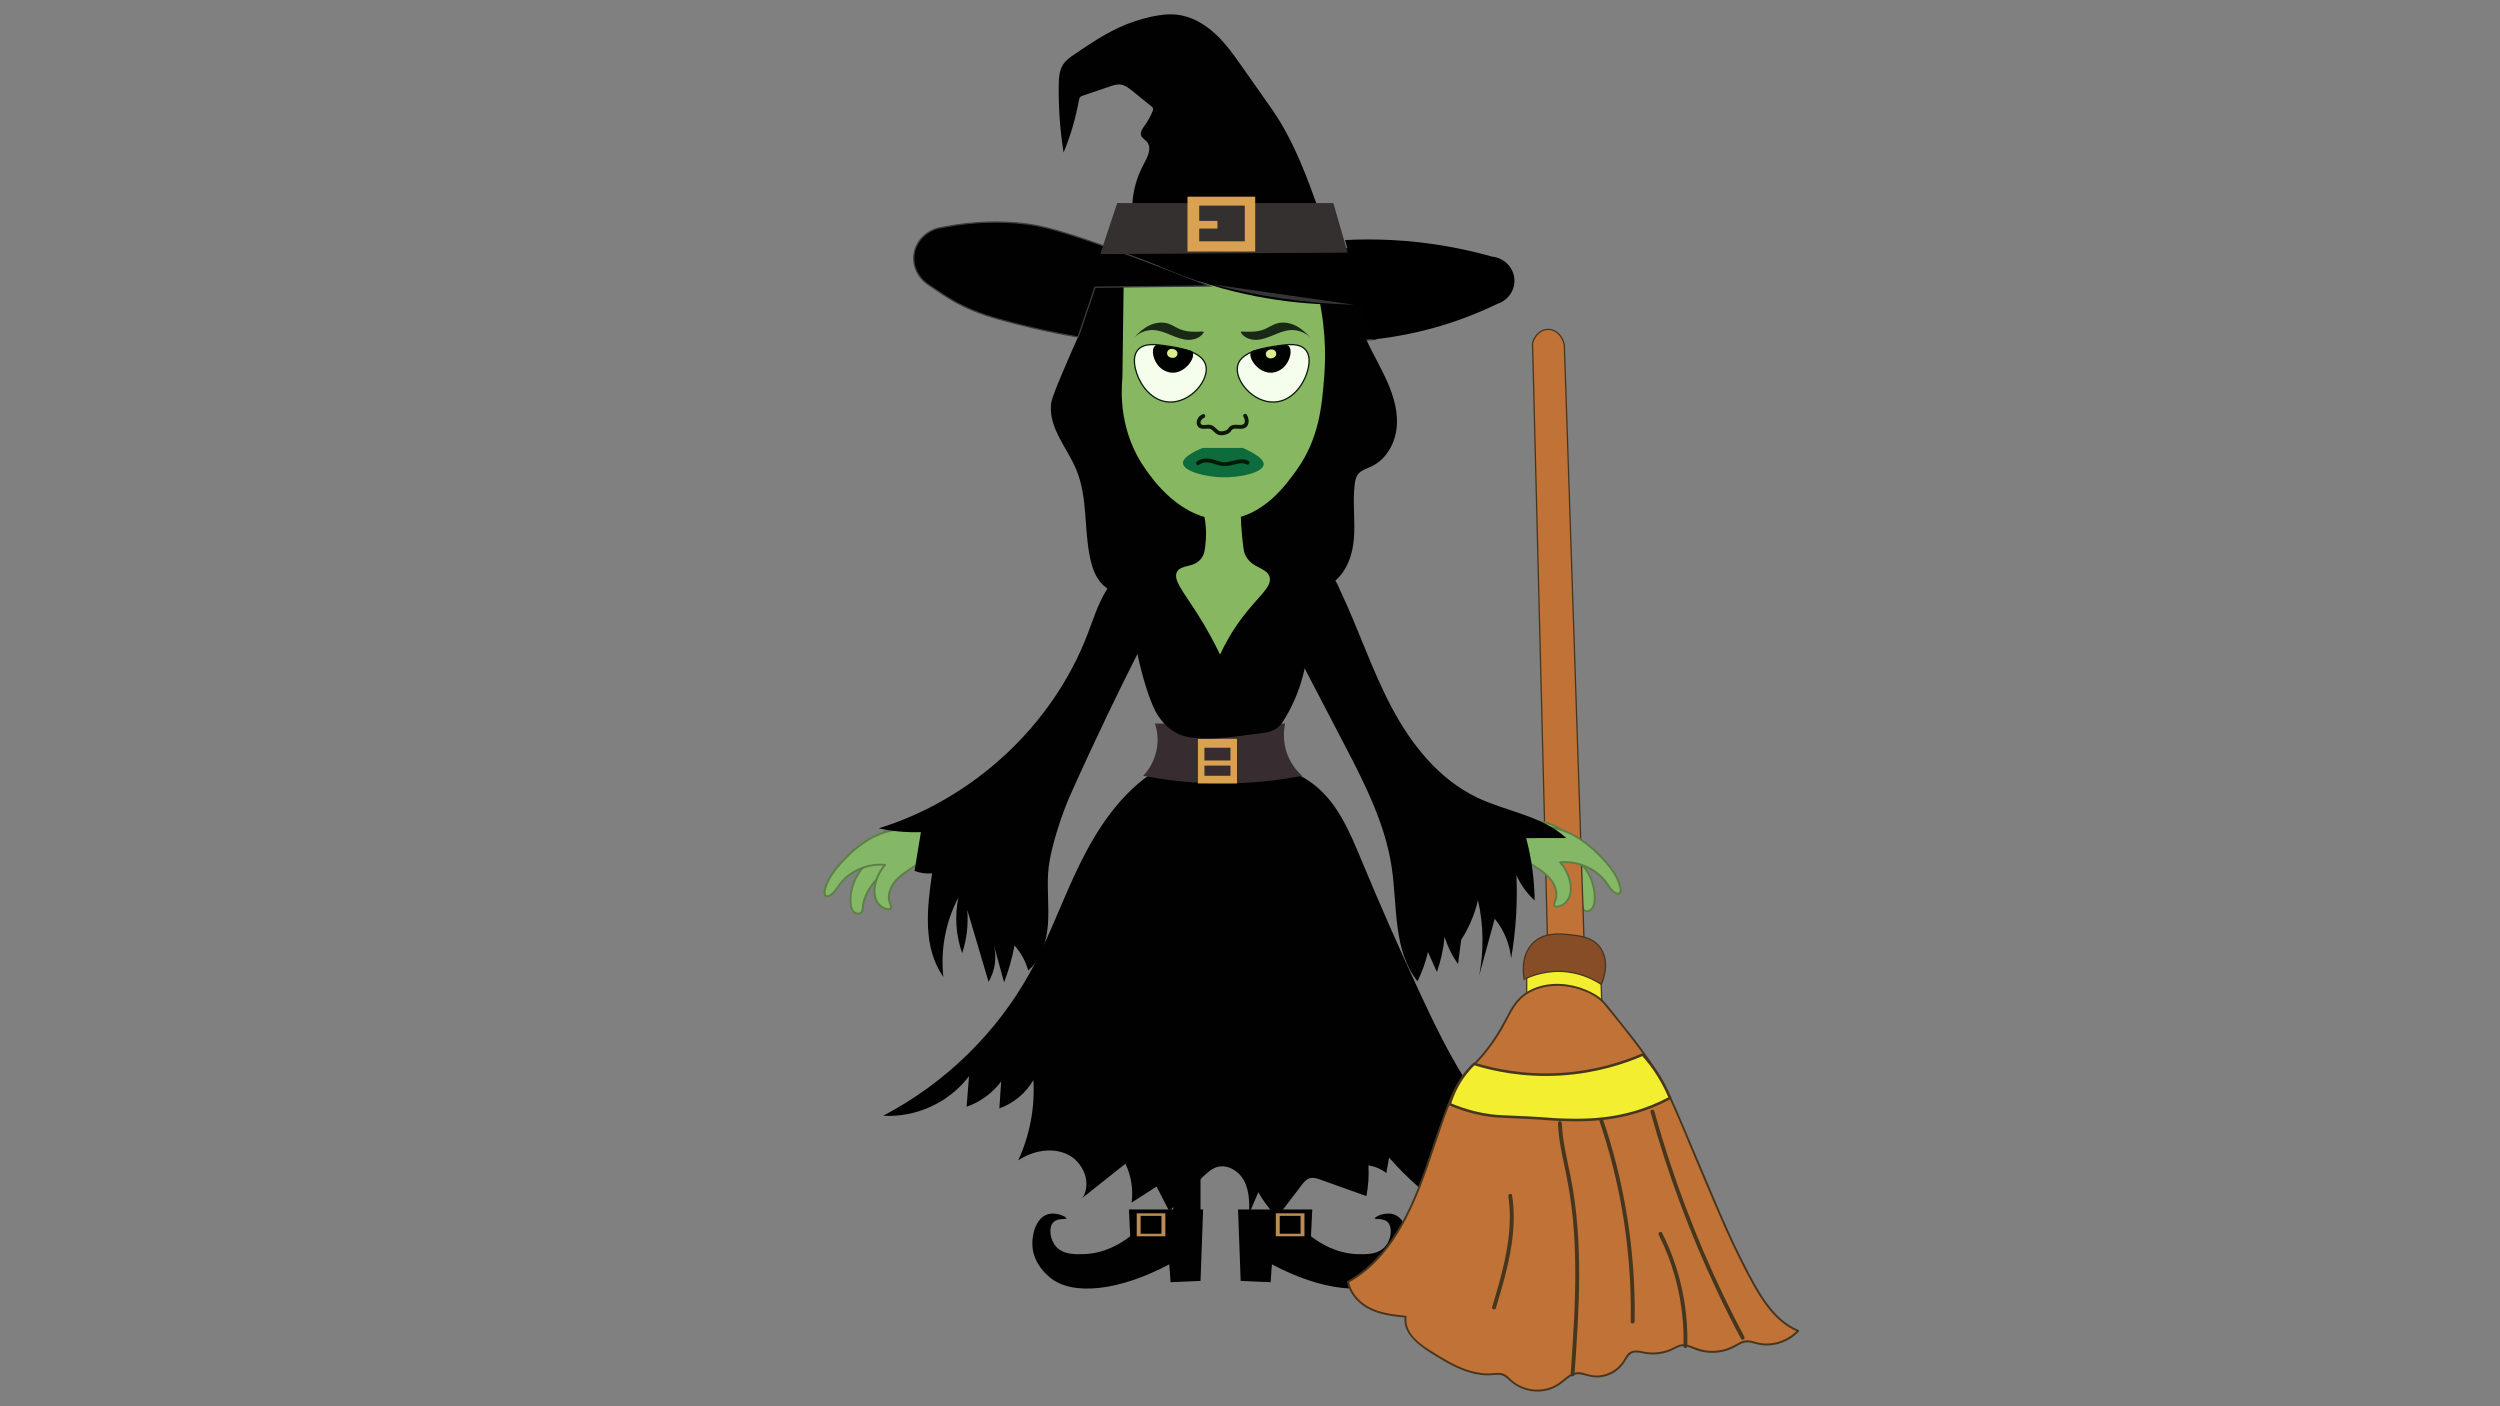 <?xml version="1.0" encoding="utf-8"?>
<!-- Generator: Adobe Illustrator 23.0.5, SVG Export Plug-In . SVG Version: 6.00 Build 0)  -->
<svg version="1.1" id="圖層_1" xmlns="http://www.w3.org/2000/svg" xmlns:xlink="http://www.w3.org/1999/xlink" x="0px" y="0px"
	 viewBox="0 0 1920 1080" style="enable-background:new 0 0 1920 1080;" xml:space="preserve">
<rect x="0" y="0" width="1920" height="1080" fill="#808080" stroke="none"/>
<style type="text/css">
	.st0{fill:#010101;stroke:#3D3D3B;stroke-miterlimit:10;}
	.st1{fill:#84B866;}
	.st2{fill:#5D7F46;}
	.st3{fill:#010101;}
	.st4{fill:#372D31;}
	.st5{fill:#87B761;}
	.st6{fill:#1A2915;}
	.st7{fill:#F5FEED;stroke:#0D180B;stroke-miterlimit:10;}
	.st8{fill:#000200;}
	.st9{fill:#DBEF91;}
	.st10{fill:#0E6B3B;}
	.st11{fill:#001A09;}
	.st12{fill:#0D180B;}
	.st13{fill:#343635;}
	.st14{fill:#34302F;}
	.st15{fill:#D9A251;}
	.st16{fill:#BB8A55;}
	.st17{fill:#F4EE31;stroke:#47361E;stroke-miterlimit:10;}
	.st18{fill:#C17237;stroke:#47361E;stroke-miterlimit:10;}
	.st19{fill:#874D26;stroke:#47361E;stroke-miterlimit:10;}
	.st20{fill:#C17237;}
	.st21{fill:#47361E;}
	.st22{fill:#F4EE31;stroke:#47361E;stroke-width:2;stroke-miterlimit:10;}
</style>
<g>
	<polygon class="st0" points="1056.62,260.63 1038.66,261.81 1036.38,228.58 1054.34,227.4 	"/>
	<polygon class="st0" points="839.02,261.2 826.55,257.6 838.98,216.25 851.45,219.85 	"/>
	<g>
		<path class="st1" d="M1209.65,659.09c10.05,7.54,15.88,20.17,15.01,32.54c-0.13,1.91-0.44,3.88-1.47,5.51
			c-1.03,1.63-2.94,2.85-4.88,2.59c-0.68-0.09-1.34-0.37-1.82-0.85c-0.94-0.94-1-2.38-1.1-3.69c-0.89-11.68-9.36-21.37-18.14-29.31
			c-1.86-1.68-3.83-3.44-4.65-5.79c-0.82-2.35,0.02-5.46,2.41-6.28c0.9-0.3,1.87-0.25,2.81-0.15c5.89,0.67,11.5,3.51,15.46,7.84"/>
		<g>
			<path class="st2" d="M1209.27,659.74c6.16,4.67,10.74,11.3,13.05,18.67c1.14,3.66,1.73,7.48,1.67,11.31
				c-0.03,2.02-0.12,4.16-0.93,6.04c-0.8,1.86-2.76,3.72-4.96,3.17c-2.28-0.57-1.9-3.61-2.14-5.42c-0.25-1.85-0.68-3.67-1.28-5.44
				c-1.23-3.63-3.11-7.02-5.33-10.14c-2.29-3.21-4.92-6.17-7.72-8.95c-1.39-1.38-2.84-2.72-4.29-4.04c-1.45-1.32-2.97-2.71-3.8-4.51
				c-0.79-1.72-0.72-4.17,0.87-5.44c1.74-1.39,4.85-0.45,6.79,0.07c4.43,1.19,8.44,3.61,11.56,6.97c0.66,0.71,1.72-0.35,1.06-1.06
				c-3.02-3.24-6.84-5.66-11.06-7.01c-3.38-1.08-8.72-2.46-10.63,1.6c-1.79,3.83,0.85,7.38,3.56,9.9c3.39,3.16,6.77,6.28,9.75,9.84
				c3.03,3.62,5.71,7.63,7.4,12.06c0.81,2.13,1.41,4.37,1.69,6.64c0.22,1.81,0.03,4.01,1.43,5.41c1.36,1.36,3.55,1.34,5.19,0.55
				c1.83-0.88,3.01-2.59,3.62-4.48c1.29-3.97,0.86-8.78,0.14-12.82c-1.71-9.6-7.12-18.33-14.88-24.22
				C1209.25,657.86,1208.51,659.17,1209.27,659.74L1209.27,659.74z"/>
		</g>
	</g>
	<g>
		<path class="st1" d="M668.31,661.05c-10.05,7.54-15.88,20.17-15.01,32.54c0.13,1.91,0.44,3.88,1.47,5.51
			c1.03,1.63,2.94,2.85,4.88,2.59c0.68-0.09,1.34-0.37,1.82-0.85c0.94-0.94,1-2.38,1.1-3.69c0.89-11.68,9.36-21.37,18.14-29.31
			c1.86-1.68,3.83-3.44,4.65-5.79s-0.02-5.46-2.41-6.28c-0.9-0.3-1.87-0.25-2.82-0.15c-5.89,0.67-11.5,3.51-15.46,7.84"/>
		<g>
			<path class="st2" d="M667.94,660.41c-6.89,5.23-11.92,12.68-14.17,21.04c-1.11,4.13-1.57,8.5-1.17,12.77
				c0.35,3.72,2.31,8.6,6.87,8.25c2.11-0.16,3.37-1.65,3.68-3.65c0.35-2.19,0.43-4.34,1-6.5c1.18-4.42,3.42-8.47,6.1-12.15
				c2.77-3.8,6.06-7.21,9.49-10.42c2.8-2.62,6.9-5.55,6.66-9.87c-0.1-1.77-0.91-3.61-2.52-4.5c-1.98-1.1-4.67-0.48-6.74,0.01
				c-4.97,1.16-9.53,3.82-13.01,7.55c-0.66,0.71,0.4,1.77,1.06,1.06c2.8-3,6.3-5.28,10.21-6.56c1.86-0.61,3.97-1.17,5.94-1.14
				c2.03,0.03,3.33,1.38,3.53,3.37c0.42,4.02-3.94,6.89-6.5,9.3c-2.88,2.71-5.63,5.57-8.08,8.67c-2.35,2.98-4.43,6.18-5.96,9.67
				c-1.53,3.5-2.2,6.99-2.6,10.76c-0.12,1.16-0.41,2.25-1.6,2.72c-1.07,0.43-2.28,0.1-3.21-0.51c-1.95-1.27-2.59-3.67-2.82-5.86
				c-0.39-3.75-0.08-7.6,0.77-11.27c1.96-8.47,6.87-16.19,13.8-21.45C669.45,661.13,668.71,659.82,667.94,660.41L667.94,660.41z"/>
		</g>
	</g>
	<g>
		<path class="st1" d="M690.53,637.1c-17.68,0.99-32.9,12.61-44.63,25.61c-5.64,6.24-10.92,13.24-12.54,21.42
			c-0.31,1.58-0.17,3.7,1.4,4.17c0.71,0.22,1.49-0.02,2.16-0.34c3.25-1.56,5.1-4.91,7.18-7.82c7.87-10.99,22.04-17.31,35.67-15.93
			c-3.71,4.2-6.33,9.31-7.55,14.73c-0.91,4.04-1.03,8.4,0.62,12.21s5.34,6.95,9.57,7.15c0.39,0.02,0.8,0.01,1.16-0.16
			c1.37-0.66,0.71-2.65,0.11-4.01c-2.74-6.22,0.25-13.62,4.98-18.56c4.73-4.94,10.97-8.18,16.51-12.24s10.67-9.51,11.49-16.24
			c0.25-2.07,0.06-4.22-0.8-6.12c-1.97-4.38-7.02-6.63-11.84-7.45c-8.89-1.51-18.36,0.69-25.62,5.93"/>
		<g>
			<path class="st2" d="M690.53,636.35c-19.1,1.16-35.13,14.06-47.12,28.04c-3.14,3.66-6.07,7.57-8.17,11.93
				c-1.05,2.17-1.9,4.44-2.44,6.79c-0.37,1.6-0.68,3.62,0.43,5.01c2.75,3.46,7.6-2.13,9.14-4.22c1.33-1.81,2.51-3.72,3.97-5.44
				c1.41-1.68,2.98-3.22,4.67-4.62c7.94-6.6,18.48-9.86,28.75-8.87c-0.18-0.43-0.35-0.85-0.53-1.28c-3.67,4.21-6.35,9.22-7.65,14.66
				c-1.28,5.34-1.23,11.44,2.26,15.97c1.36,1.76,3.16,3.2,5.23,4.03c1.6,0.64,4.77,1.54,5.78-0.46c0.97-1.91-0.76-4.26-1.18-6.09
				c-0.6-2.58-0.27-5.27,0.58-7.76c3.86-11.34,16.51-15.49,24.79-22.87c3.74-3.33,7.06-7.55,8.1-12.55
				c1.07-5.13-0.59-9.98-5.02-12.88c-4.81-3.16-11.22-3.79-16.82-3.28c-6.21,0.57-12.21,2.73-17.3,6.35
				c-0.78,0.56-0.03,1.86,0.76,1.3c8.08-5.75,19.37-8.19,28.91-4.87c4.76,1.66,8.45,5.19,8.32,10.53
				c-0.12,4.93-2.93,9.31-6.29,12.71c-7.07,7.17-17.31,10.65-23.47,18.81c-2.67,3.54-4.57,7.99-4.33,12.5
				c0.06,1.06,0.23,2.12,0.53,3.14c0.3,1,0.82,1.92,1.07,2.93c0.16,0.64,0.28,1.2-0.34,1.56c-0.56,0.33-1.37,0.13-1.98,0.01
				c-1.1-0.22-2.15-0.66-3.11-1.25c-5.34-3.28-6.41-9.96-5.39-15.7c1.03-5.82,3.75-11.27,7.63-15.71c0.45-0.51,0.12-1.22-0.53-1.28
				c-8.21-0.79-16.58,1.09-23.76,5.13c-3.55,2-6.83,4.54-9.6,7.53c-2.78,3-4.6,6.89-7.62,9.65c-0.78,0.71-1.74,1.43-2.77,1.74
				c-1.54,0.46-2.05-0.86-2.04-2.14c0.03-2.14,0.93-4.44,1.72-6.4c1.79-4.42,4.55-8.4,7.56-12.07c5.69-6.93,12.26-13.36,19.6-18.53
				c8.19-5.77,17.59-9.92,27.68-10.53C691.49,637.79,691.5,636.29,690.53,636.35L690.53,636.35z"/>
		</g>
	</g>
	<g>
		<path class="st3" d="M887.08,592.16c-26.19,16.8-44.06,43.55-57.65,71.18c-13.59,27.63-23.67,56.88-38.56,83.86
			c-25.54,46.28-65.24,84.94-112.63,109.69c25.3,1.53,51.03-10.34,65.95-30.41c-0.61,7.84-1.23,15.69-1.84,23.53
			c10.55-3.72,19.92-10.57,26.54-19.43c-0.46,6.9-0.92,13.8-1.39,20.7c10.98-3.95,20.43-11.84,26.15-21.83
			c1.26,21.1-2.79,42.49-11.69,61.75c11.07-7.45,26.12-10.4,38.12-4.49c12,5.91,18.52,22.13,11.28,33.22
			c10.99-8.73,21.98-17.46,32.97-26.2c4.44,9.24,6.11,19.74,4.73,29.87c6.39-4.1,12.78-8.2,19.18-12.3
			c3.27,6.34,6.55,12.68,9.82,19.02c8.37-9.35,17.14-18.36,26.29-26.99c3.08-2.91,6.37-5.87,10.48-7.06
			c8.22-2.37,17.03,3.43,20.84,10.94c3.8,7.52,3.83,16.26,3.79,24.65c2.3-5.4,4.61-10.81,6.91-16.21
			c3.95,6.97,8.81,13.44,14.43,19.21c6.24-8.18,12.49-16.36,18.73-24.54c1.72-2.25,3.63-4.64,6.39-5.44
			c2.74-0.79,5.64,0.18,8.32,1.14c11.73,4.2,23.46,8.39,35.19,12.59c1.45-7.75,1.97-15.66,1.54-23.53c5,0.69,9.8,2.73,13.74,5.82
			c0.7-3.95,1.41-7.9,2.11-11.85c14.14,16.11,30.45,30.39,48.37,42.35c-2.88-17.14-7.78-33.94-14.57-49.99
			c7.05,4.64,14.1,9.28,21.15,13.92c0.95-6.29,1.9-12.57,2.86-18.86c23.6,19.4,52.14,32.98,82.29,39.15
			c-9.26-13.45-23.64-22.48-36.25-33c-36.79-30.68-59.01-74.54-79.07-117.6c-16.12-34.6-31.51-69.52-46.14-104.75
			c-8.43-20.29-17.19-41.5-34.09-55.86c-16.28-13.83-38.44-19.56-60-19.94c-21.55-0.38-42.84,4.14-63.9,8.63"/>
	</g>
	<path class="st4" d="M1000,595.81c-17.03,3.32-38.38,6.03-63,5.88c-22.87-0.14-42.82-2.73-59-5.88c2.53-2.69,7.77-8.97,10-18.61
		c2.31-9.96,0.15-18.07-1-21.55c33.33,0,66.67,0,100,0c-0.85,3.94-2.37,13.6,2,24.49C992.17,588.03,997.05,593.15,1000,595.81z"/>
	<g>
		<path class="st3" d="M869.53,160.56c0.01-11.91,3.05-23.82,8.77-34.33c2.99-5.49,6.62-12.54,2.55-17.32
			c-1.43-1.69-3.69-2.78-4.44-4.85c-0.94-2.61,0.97-5.28,2.6-7.53c2.46-3.41,4.52-7.09,6.12-10.95c0.31-0.75,0.61-1.57,0.38-2.35
			c-0.21-0.73-0.84-1.26-1.44-1.75c-4.84-3.91-9.68-7.81-14.52-11.72c-2.73-2.21-5.69-4.51-9.21-4.87c-2.62-0.26-5.2,0.59-7.69,1.43
			c-6.98,2.36-13.96,4.72-20.94,7.08c-0.68,0.23-1.39,0.47-1.92,0.96c-0.82,0.75-1.05,1.91-1.24,2.99
			c-2.47,13.62-6.4,26.99-11.72,39.8c-2.75-17.2-3.99-34.62-3.71-52.03c0.09-5.41,0.41-11.12,3.41-15.67
			c2.21-3.35,5.64-5.71,8.99-7.98c10.85-7.36,21.77-14.76,33.71-20.27c8.03-3.71,16.49-6.53,25.16-8.41
			c6.39-1.38,12.99-2.25,19.49-1.52c11.08,1.25,21.19,7.12,29.31,14.6c8.13,7.48,14.52,16.55,20.85,25.55
			c6.18,8.78,12.36,17.57,18.53,26.35c2.75,3.91,5.5,7.83,8.09,11.85c14.15,21.98,23.14,46.71,32,71.2
			c-7.77,1.93-15.86,2.09-23.87,2.24c-36.51,0.7-73.01,1.39-109.52,2.09c-2.64,0.05-5.44,0.06-7.72-1.25
			c-2.28-1.31-3.68-4.46-2.16-6.58"/>
	</g>
	<g>
		<path class="st3" d="M842.58,205.34c4.66,17.43-6.13,32.1-27.06,81.94c-7.64,18.2-8.2,20.97-8.42,24.22
			c-1.22,17.9,12.78,32.88,19.63,49.52c8.8,21.37,5.63,45.59,10.59,68.12c1.53,6.94,3.97,13.95,8.88,19.18
			c4.03,4.29,9.46,7.1,15.02,9.17c11.09,4.13,22.98,5.64,34.75,7.13c13.94,1.76,27.94,3.52,41.98,3.16
			c24.19-0.61,47.71-7.45,70.9-14.23c4.18-1.22,8.4-2.46,12.19-4.58c12.32-6.89,17.7-21.69,18.78-35.54
			c1.08-13.85-1.12-27.85,0.61-41.64c0.32-2.58,0.83-5.25,2.38-7.36c2.45-3.34,6.86-4.52,10.64-6.31
			c12.05-5.72,18.8-19.19,19.4-32.29c0.59-13.1-4.03-25.9-9.76-37.75c-5.73-11.85-12.64-23.2-17.11-35.56
			c-7.28-20.13-9.24-44.51-26.87-57.07c-11.59-8.26-26.92-8.87-41.24-9.16c-19.03-0.39-48.43-4.63-89.58-1.85
			c-29.63,2-43.56,5.27-46.21,13.33C841.11,200.69,842.01,203.2,842.58,205.34z"/>
	</g>
	<path class="st5" d="M941,398.9c-33.83,1.48-56.54-31.97-61-38.21c-20.48-28.63-19.05-59.65-18-70.53
		c0.33-25.14,0.67-50.29,1-75.43c49,0.65,98,1.31,147,1.96c8.29,30.31,8.33,55.76,7,72.49c-1.77,22.33-3.75,47.21-21,71.51
		C987.98,371.98,969.77,397.64,941,398.9z"/>
	<g>
		<path class="st6" d="M923.93,254.61c-5.92,0.27-12.07,0.51-17.56-1.7c-3.17-1.28-5.98-3.33-9.24-4.38
			c-4.8-1.54-10.17-0.68-14.69,1.53c-4.52,2.21-8.29,5.67-11.59,9.41c3.85-4,9.52-6.24,15.12-5.97c4.66,0.22,9.06,2.06,13.36,3.85
			c4.3,1.78,8.73,3.57,13.4,3.66c4.67,0.09,9.67-1.87,11.82-5.93"/>
	</g>
	<g>
		<path class="st6" d="M953.47,254.61c5.92,0.27,12.07,0.51,17.56-1.7c3.17-1.28,5.98-3.33,9.24-4.38
			c4.8-1.54,10.17-0.68,14.69,1.53c4.52,2.21,8.29,5.67,11.59,9.41c-3.85-4-9.52-6.24-15.12-5.97c-4.66,0.22-9.06,2.06-13.36,3.85
			c-4.3,1.78-8.73,3.57-13.4,3.66c-4.67,0.09-9.67-1.87-11.82-5.93"/>
	</g>
	<g>
		<path class="st7" d="M926,280.36c3.08,11.22-11.39,29.07-28,28.41c-13.72-0.55-22.24-13.46-25-22.04c-0.96-3-4-12.45,1-18.12
			c4.84-5.49,14.27-4.09,22-2.94C904.84,266.98,923.08,269.7,926,280.36z"/>
		<path class="st8" d="M916,270.56c2.09,4.43-5.22,15.11-14.5,15.67c-5.59,0.34-9.63-3.13-10.5-3.92c-5.34-4.83-7.22-13.67-4-16.65
			c1.28-1.19,2.83-0.95,14,0.98C914.02,268.9,915.35,269.18,916,270.56z"/>
		
			<ellipse transform="matrix(0.167 -0.986 0.986 0.167 482.178 1113.947)" class="st9" cx="900.5" cy="271.54" rx="3.43" ry="4"/>
	</g>
	<g>
		<path class="st7" d="M950.62,280.36c-3.08,11.22,11.39,29.07,28,28.41c13.72-0.55,22.24-13.46,25-22.04c0.96-3,4-12.45-1-18.12
			c-4.84-5.49-14.27-4.09-22-2.94C971.78,266.98,953.54,269.7,950.62,280.36z"/>
		<path class="st8" d="M960.62,270.56c-2.09,4.43,5.22,15.11,14.5,15.67c5.59,0.34,9.63-3.13,10.5-3.92
			c5.34-4.83,7.22-13.67,4-16.65c-1.28-1.19-2.83-0.95-14,0.98C962.6,268.9,961.27,269.18,960.62,270.56z"/>
		
			<ellipse transform="matrix(0.986 -0.167 0.167 0.986 -31.666 167.074)" class="st9" cx="976.12" cy="271.54" rx="4" ry="3.43"/>
	</g>
	<path class="st10" d="M970.5,356.77c-0.66,6.35-18.45,10.17-32,9.8c-12.53-0.34-29.54-4.48-30-10.78c-0.12-1.66,0.73-5.83,15-11.76
		c10.33,0,20.67,0,31,0C969.74,350.68,970.69,354.97,970.5,356.77z"/>
	<g>
		<g>
			<path class="st11" d="M920.76,357c5.71-4.22,12.04,0.08,18.07,0.86c3.34,0.43,6.5-0.45,9.71-1.28c2.77-0.72,6.17-1.45,8.81,0.08
				c1.67,0.97,3.18-1.62,1.51-2.59c-6.45-3.75-13.36,1.83-20.04,0.78c-3.33-0.53-6.42-2.02-9.76-2.52c-3.39-0.51-7,0.01-9.81,2.08
				C917.71,355.54,919.2,358.14,920.76,357L920.76,357z"/>
		</g>
	</g>
	<g>
		<g>
			<path class="st12" d="M923.79,318.09c-2.07,0.77-3.71,2.31-4.42,4.43c-0.64,1.93-0.38,4.3,1.26,5.65
				c1.85,1.53,4.23,1.21,6.44,1.05c1.11-0.08,2.16-0.09,3.13,0.52c0.8,0.5,1.45,1.23,2.12,1.88c1.56,1.51,3.24,2.67,5.49,2.66
				c2.08,0,4.58-0.55,6.29-1.79c1-0.73,1.45-1.86,2.36-2.63c0.65-0.55,1.5-0.65,2.32-0.67c1.88-0.03,3.75,0.34,5.63,0.01
				c5.27-0.92,5.48-6.88,3.15-10.66c-1.01-1.64-3.61-0.14-2.59,1.51c1.45,2.35,1.85,6.05-1.74,6.28c-2.97,0.2-6.27-0.92-8.76,1.3
				c-0.66,0.58-1.04,1.38-1.63,2.01c-0.59,0.63-1.39,0.96-2.2,1.19c-1.69,0.47-3.53,0.8-5.03-0.3c-1.21-0.89-2.14-2.12-3.36-3.02
				c-1.46-1.08-3.14-1.43-4.94-1.31c-1.33,0.09-4.44,0.87-5.14-0.86c-0.7-1.73,0.87-3.79,2.42-4.36
				C926.38,320.31,925.6,317.41,923.79,318.09L923.79,318.09z"/>
		</g>
	</g>
	<path class="st0" d="M841,220.6c-4.33,12.74-8.67,25.47-13,38.21c-24.99-4.26-45.65-9.4-61-13.72c-29.26-8.23-40.37-17.39-54-26.45
		c-8.01-5.33-12.31-14.49-11-23.51c1.54-10.57,10.54-19.14,22-20.57c26.03-5.1,46.94-4.43,61-2.94c14.52,1.54,29.77,4.82,88,26.45
		c23.31,8.66,42.55,16.19,56,21.55C899.67,219.95,870.33,220.28,841,220.6z"/>
	<path d="M1150,233.34c-16.2,7.85-36.65,15.91-61,21.55c-12.53,2.9-24.29,4.75-35,5.88c-7-25.47-14-50.94-21-76.41
		c11.13-0.58,23.18-0.66,36,0c29.85,1.55,55.82,6.76,77,12.74c8.96,0.91,16.09,7.91,17,16.65
		C1163.9,222.4,1158.47,230.6,1150,233.34z"/>
	<path d="M1055,233.34c-28.73,1.79-69.55,0.93-116-11.76c-27.09-7.4-49.86-17.12-68-26.45c57.67-1.63,115.33-3.27,173-4.9
		C1047.67,204.6,1051.33,218.97,1055,233.34z"/>
	<g>
		<path class="st13" d="M931.39,218.43c35.44,9.34,72,14.61,108.68,15.67"/>
	</g>
	<path class="st14" d="M1035,194.01c-63.33,0.37-126.67,0.75-190,1.12c4.33-13.06,8.67-26.12,13-39.19h166
		C1027.67,168.63,1031.33,181.32,1035,194.01z"/>
	<rect x="912" y="151.05" class="st15" width="52" height="42.12"/>
	<rect x="921" y="157.9" class="st14" width="35" height="27.43"/>
	<rect x="919" y="169.66" class="st15" width="16" height="5.88"/>
	<rect x="920" y="567.4" class="st15" width="30" height="34.29"/>
	<rect x="925" y="574.26" class="st4" width="20" height="9.8"/>
	<rect x="925" y="587.97" class="st4" width="20" height="7.84"/>
	<rect x="901" y="895.58" class="st3" width="21" height="39.19"/>
	<g>
		<path class="st3" d="M922,983.75c-7.67,0.33-15.33,0.65-23,0.98c-0.33-4.57-0.67-9.14-1-13.72c-37.82,20.11-74.38,24.79-92,9.8
			c-2.2-1.87-11.65-9.91-13-22.53c-0.99-9.28,2.28-22.25,11-25.47c6.86-2.53,15.15,1.68,15,2.94c-0.13,1.09-6.55-0.61-10,2.94
			c-3.86,3.97-2.71,13.21,2,18.61c5.47,6.27,14.58,6.04,21,5.88c16.47-0.41,29.11-8.36,36-13.72c-0.33-6.86-0.67-13.72-1-20.57h57
			C923.33,947.18,922.67,965.46,922,983.75z"/>
		<rect x="873" y="931.83" class="st16" width="22" height="17.63"/>
		<rect x="876" y="933.79" class="st3" width="16" height="13.72"/>
	</g>
	<g>
		<path class="st3" d="M952.83,983.75c7.67,0.33,15.33,0.65,23,0.98c0.33-4.57,0.67-9.14,1-13.72c37.82,20.11,74.38,24.79,92,9.8
			c2.2-1.87,11.65-9.91,13-22.53c0.99-9.28-2.28-22.25-11-25.47c-6.86-2.53-15.15,1.68-15,2.94c0.13,1.09,6.55-0.61,10,2.94
			c3.86,3.97,2.71,13.21-2,18.61c-5.47,6.27-14.58,6.04-21,5.88c-16.47-0.41-29.11-8.36-36-13.72c0.33-6.86,0.67-13.72,1-20.57h-57
			C951.5,947.18,952.16,965.46,952.83,983.75z"/>
		
			<rect x="979.83" y="931.83" transform="matrix(-1 -4.398671e-11 4.398671e-11 -1 1981.658 1881.291)" class="st16" width="22" height="17.63"/>
		
			<rect x="982.83" y="933.79" transform="matrix(-1 -4.399693e-11 4.399693e-11 -1 1981.658 1881.291)" class="st3" width="16" height="13.72"/>
	</g>
	<path class="st17" d="M1230.17,771.46c-5.99-2.97-15.81-6.89-28.46-7.93c-12.62-1.04-22.86,1.23-29.21,3.17c0-6.61,0-13.22,0-19.83
		c5.71-2.66,16.29-6.65,29.96-6.35c12.07,0.27,21.47,3.78,26.96,6.35C1229.67,755.07,1229.92,763.27,1230.17,771.46z"/>
	<path class="st18" d="M1217,736c-3.43-0.96-7.98-1.83-13.34-1.75c-6.09,0.09-11.16,1.36-14.82,2.63
		c-3.95-157.81-7.9-315.62-11.85-473.43c1.75-6.21,6.55-10.44,11.85-10.52c5.94-0.09,11.32,5.03,12.59,12.27
		C1206.63,422.14,1211.81,579.07,1217,736z"/>
	<path class="st19" d="M1229.79,755.99c-4.84-3.18-13.61-7.99-25.46-9.52c-15.88-2.05-28.27,2.95-33.7,5.55
		c-0.44-2.24-3-16.2,5.24-26.18c8.49-10.28,22.18-8.78,29.96-7.93c8.13,0.89,18.41,2.01,23.96,11.11
		C1236.82,740.51,1230.3,754.92,1229.79,755.99z"/>
	<g>
		<path class="st20" d="M1170.47,764.12c-6.9,5.12-9.62,11.13-13.89,19.25c-19.16,36.42-31.74,33.59-44.18,65.12
			c-9.86,24.99-16.7,51.28-27.65,75.76c-10.94,24.48-26.78,47.71-49.46,60.22c1.75,9.5,9.16,16.94,17.51,20.87
			s17.62,4.93,26.72,5.88c-1.92,11.28,8.66,20.1,17.92,26.03c14.98,9.6,31.24,19.55,48.7,18.14c2.76-0.22,5.63-0.72,8.23,0.28
			c2.41,0.92,4.22,2.99,6.17,4.75c10.22,9.23,26.35,10.13,37.42,2.08c4.33-3.14,8.32-7.64,13.56-7.95c3.11-0.18,6.08,1.19,9.11,1.95
			c9.96,2.51,21.18-2.2,26.8-11.26c1.42-2.29,2.62-4.93,4.85-6.31c3.1-1.92,6.99-0.75,10.52-0.08c7.38,1.42,15.16,0.38,21.98-2.93
			c2.29-1.11,4.55-2.5,7.06-2.79c3.59-0.42,7.01,1.45,10.41,2.76c9.81,3.78,21.12,2.96,30.35-2.22c2.41-1.35,4.77-3.02,7.47-3.46
			c3.18-0.52,6.35,0.73,9.48,1.49c11.1,2.7,23.41-1.07,31.44-9.62c-18.42-7.43-29.54-26.9-39.09-45.17
			c-14.41-27.55-20.98-44.13-53.24-120.45c-3.69-8.73-8.9-20.91-18.06-35.43c-6.68-10.59-13.28-18.97-23.96-32.52
			c-10.18-12.92-15.27-19.38-17.97-21.42C1212.02,754.54,1186.36,752.34,1170.47,764.12z"/>
		<g>
			<path class="st21" d="M1170.09,763.47c-6.74,5.08-10.31,12.22-14.16,19.52c-4.14,7.85-8.79,15.45-14.27,22.45
				c-7.34,9.36-16.32,17.35-22.55,27.57c-4.43,7.27-7.51,15.22-10.44,23.18c-3.61,9.78-6.86,19.68-10.2,29.56
				c-6.36,18.82-13.01,37.7-22.89,55.02c-9.87,17.3-23.04,33.26-40.66,43.06c-0.31,0.17-0.41,0.52-0.34,0.85
				c1.68,8.58,7.71,15.61,15.17,19.91c9.01,5.21,19.63,6.33,29.79,7.4c-0.24-0.32-0.48-0.63-0.72-0.95
				c-1.58,10.23,6.12,18.18,13.72,23.78c4.75,3.49,9.87,6.58,14.95,9.57c5.3,3.12,10.77,5.99,16.53,8.17
				c5.57,2.11,11.44,3.53,17.41,3.72c3.09,0.1,6.12-0.43,9.2-0.43c3.7,0,6.01,1.96,8.57,4.36c7.39,6.93,17.64,9.91,27.6,7.95
				c5.01-0.98,9.45-3.26,13.42-6.42c2.27-1.81,4.45-3.79,7.04-5.14c3.16-1.64,6.23-1.41,9.56-0.42c5.1,1.5,9.83,2.32,15.09,1.07
				c4.76-1.13,9.2-3.65,12.63-7.12c1.78-1.8,3.18-3.85,4.45-6.02c1.65-2.81,3.43-5.28,6.98-5.45c2.91-0.14,5.78,0.88,8.63,1.26
				c3.22,0.43,6.48,0.41,9.7-0.03c2.89-0.4,5.73-1.14,8.44-2.23c2.89-1.16,5.63-3.15,8.73-3.7c3.29-0.58,6.49,1.01,9.45,2.22
				c2.9,1.19,5.89,2.04,9,2.47c5.69,0.79,11.57,0.24,17.01-1.62c2.67-0.91,5.16-2.17,7.6-3.59c3.3-1.93,6.24-3.05,10.1-2.22
				c2.85,0.61,5.58,1.55,8.49,1.89c2.66,0.31,5.34,0.28,7.99-0.07c5.13-0.68,10.09-2.52,14.41-5.37c2.19-1.45,4.19-3.15,6.01-5.04
				c0.42-0.44,0.18-1.04-0.33-1.25c-13.41-5.5-22.73-17.33-30.06-29.38c-5.1-8.38-9.57-17.16-13.96-25.94
				c-6.59-13.19-12.54-26.69-18.36-40.23c-10.49-24.41-20.58-48.99-31.07-73.4c-5.72-13.31-12.48-26.12-20.66-38.1
				c-8.43-12.34-17.97-23.96-27.28-35.64c-2.9-3.64-5.75-7.42-9.05-10.71c-3.71-3.7-8.82-6.24-13.62-8.19
				c-12.18-4.94-26.64-5.87-38.95-0.83C1175.31,760.13,1172.6,761.64,1170.09,763.47c-0.77,0.56-0.02,1.87,0.76,1.3
				c11.07-8.09,25.84-9.23,38.83-5.87c6.59,1.7,13.25,4.59,18.61,8.85c2.8,2.23,5.04,5.29,7.29,8.04
				c9.44,11.6,18.88,23.33,27.57,35.5c8.46,11.86,15.62,24.55,21.54,37.85c6.11,13.72,11.76,27.67,17.6,41.52
				c4.54,10.77,9.08,21.53,13.68,32.28c5.92,13.84,11.93,27.66,18.58,41.17c3.75,7.62,7.62,15.19,11.77,22.59
				c6.63,11.83,14.47,23.78,25.88,31.51c2.7,1.83,5.58,3.35,8.6,4.59c-0.11-0.42-0.22-0.84-0.33-1.25
				c-7.53,7.89-18.91,11.89-29.7,9.66c-2.93-0.6-5.77-1.78-8.79-1.86c-2.83-0.08-5.3,1.09-7.69,2.48
				c-5.38,3.12-10.96,5.25-17.22,5.61c-6.18,0.35-11.78-1.12-17.46-3.42c-2.52-1.03-5.2-1.96-7.97-1.6
				c-2.83,0.37-5.25,1.96-7.79,3.13c-5.79,2.67-12.31,3.7-18.64,2.94c-5-0.6-10.88-3.15-14.96,1.17c-1.68,1.77-2.66,4.07-4.02,6.07
				c-1.52,2.23-3.44,4.21-5.61,5.81c-4.1,3.03-9.11,4.83-14.21,4.9c-2.77,0.04-5.36-0.53-7.99-1.34c-2.64-0.81-5.34-1.61-8.12-1.13
				c-5.25,0.91-8.95,5.29-13.12,8.2c-8.56,5.98-20.24,6.68-29.59,2.12c-2.36-1.15-4.56-2.62-6.51-4.37
				c-1.98-1.78-3.8-3.85-6.32-4.87c-2.56-1.03-5.34-0.67-8.02-0.43c-2.94,0.26-5.9,0.24-8.83-0.09
				c-12.3-1.38-23.52-7.57-33.88-13.98c-8.56-5.29-19.59-11.39-23.08-21.51c-0.85-2.46-1.08-5.03-0.69-7.59
				c0.08-0.52-0.2-0.89-0.72-0.95c-9.72-1.02-19.9-2.08-28.59-6.94c-7.34-4.11-13.28-10.87-14.92-19.27
				c-0.11,0.28-0.23,0.56-0.34,0.85c32.5-18.07,48.69-54.4,60.43-87.88c3.52-10.04,6.8-20.17,10.29-30.22
				c3.17-9.14,6.29-18.44,10.62-27.11c2.87-5.73,6.38-11.07,10.5-15.97c3.72-4.43,7.77-8.56,11.52-12.95
				c5.7-6.66,10.68-13.87,15.03-21.48c4.95-8.66,8.55-18.53,16.77-24.73C1171.61,764.19,1170.86,762.89,1170.09,763.47z"/>
		</g>
	</g>
	<g>
		<g>
			<path class="st21" d="M1228.41,861.1c6.51,19.21,11.73,38.86,15.62,58.77c3.9,19.99,6.46,40.24,7.65,60.58
				c0.68,11.51,0.91,23.03,0.72,34.56c-0.03,1.93,2.97,1.93,3,0c0.34-20.52-0.69-41.05-3.09-61.44c-2.4-20.32-6.12-40.48-11.2-60.3
				c-2.85-11.11-6.12-22.11-9.8-32.97C1230.69,858.49,1227.79,859.27,1228.41,861.1L1228.41,861.1z"/>
		</g>
	</g>
	<g>
		<g>
			<path class="st21" d="M1273.9,948.34c10.39,20.52,16.66,43.12,18.49,66.05c0.52,6.47,0.67,12.96,0.49,19.45
				c-0.05,1.93,2.95,1.93,3,0c0.65-23.45-3.23-47.05-11.49-69.02c-2.31-6.14-4.95-12.15-7.91-17.99
				C1275.62,945.1,1273.03,946.62,1273.9,948.34L1273.9,948.34z"/>
		</g>
	</g>
	<g>
		<g>
			<path class="st21" d="M1267.63,854.1c6.58,23.66,14.15,47.05,22.71,70.07c8.47,22.77,17.9,45.19,28.27,67.17
				c5.86,12.43,12.03,24.72,18.49,36.86c0.91,1.7,3.5,0.19,2.59-1.51c-11.41-21.43-21.89-43.34-31.43-65.66
				c-9.58-22.43-18.19-45.27-25.82-68.43c-4.28-13-8.26-26.1-11.92-39.29C1270.01,851.45,1267.11,852.24,1267.63,854.1
				L1267.63,854.1z"/>
		</g>
	</g>
	<g>
		<g>
			<path class="st21" d="M1196.49,862.51c0.47,12.6,3.3,24.91,5.87,37.2c2.58,12.31,4.5,24.71,5.67,37.23
				c2.36,25.27,2.08,50.7,0.86,76.02c-0.68,14.24-1.66,28.46-2.65,42.68c-0.13,1.93,2.87,1.92,3,0c1.76-25.36,3.51-50.75,3.57-76.18
				c0.06-25.25-1.58-50.58-6.5-75.39c-2.73-13.77-6.29-27.46-6.82-41.56C1199.42,860.58,1196.42,860.58,1196.49,862.51
				L1196.49,862.51z"/>
		</g>
	</g>
	<g>
		<g>
			<path class="st21" d="M1158.39,918.75c3.37,22.37-1.11,44.96-7.03,66.5c-1.7,6.2-3.54,12.37-5.39,18.53
				c-0.56,1.85,2.34,2.64,2.89,0.8c6.59-21.94,13.21-44.34,13.66-67.42c0.13-6.43-0.28-12.85-1.24-19.21
				C1160.99,916.05,1158.1,916.86,1158.39,918.75L1158.39,918.75z"/>
		</g>
	</g>
	<path class="st22" d="M1282.59,843.25c-9.85,5.22-18.45,8.37-24.71,10.31c-24.04,7.45-45.16,6.87-59.91,6.35
		c-7.64-0.27-7.61-0.66-25.46-1.59c-17.87-0.93-20.93-0.7-27.71-1.59c-7.6-0.99-18.46-3.21-31.45-8.73
		c1.23-4.08,3.09-9.03,5.99-14.28c4.18-7.58,8.97-13.03,12.73-16.66c14.93,4.59,38.17,9.7,66.65,7.93
		c27.18-1.69,48.81-9,62.91-15.07c3.73,4.13,7.92,9.38,11.98,15.86C1277.56,832.12,1280.46,838.11,1282.59,843.25z"/>
	<g>
		<path class="st1" d="M1187.43,635.14c17.68,0.99,32.9,12.61,44.63,25.61c5.64,6.24,10.92,13.24,12.54,21.42
			c0.31,1.58,0.17,3.7-1.4,4.17c-0.71,0.22-1.49-0.02-2.16-0.34c-3.25-1.56-5.1-4.91-7.18-7.82c-7.87-10.99-22.04-17.31-35.67-15.93
			c3.71,4.2,6.33,9.31,7.55,14.73c0.91,4.04,1.03,8.4-0.62,12.21c-1.65,3.81-5.34,6.95-9.57,7.15c-0.39,0.02-0.8,0.01-1.16-0.16
			c-1.37-0.66-0.71-2.65-0.11-4.01c2.74-6.22-0.25-13.62-4.98-18.56c-4.73-4.94-10.97-8.18-16.51-12.24s-10.67-9.51-11.49-16.24
			c-0.25-2.07-0.06-4.22,0.8-6.12c1.97-4.38,7.02-6.63,11.84-7.45c8.89-1.51,18.36,0.69,25.62,5.93"/>
		<g>
			<path class="st2" d="M1187.43,635.89c18.15,1.1,33.35,13.23,44.95,26.33c3.17,3.58,6.14,7.37,8.39,11.6
				c0.76,1.44,5.72,12.48,1.45,11.8c-2.1-0.34-3.92-2.54-5.12-4.13c-1.2-1.6-2.25-3.3-3.48-4.88c-2.5-3.22-5.55-6-8.93-8.28
				c-7.72-5.2-17.22-7.71-26.49-6.82c-0.66,0.06-0.98,0.77-0.53,1.28c3.45,3.96,5.96,8.69,7.22,13.79
				c1.27,5.14,1.29,11.21-2.4,15.42c-1.49,1.7-3.46,2.99-5.69,3.45c-0.49,0.1-1.12,0.26-1.62,0.16c-0.96-0.19-0.88-0.84-0.73-1.57
				c0.23-1.07,0.79-2.04,1.1-3.09c1.27-4.26,0.2-8.85-1.88-12.66c-4.96-9.12-15.18-12.98-22.79-19.37
				c-3.6-3.03-6.93-6.78-8.29-11.38c-0.75-2.55-0.93-5.41,0.08-7.91c0.86-2.14,2.57-3.78,4.53-4.93c4.66-2.75,10.6-3.2,15.88-2.66
				c5.8,0.59,11.38,2.73,16.13,6.11c0.79,0.56,1.54-0.74,0.76-1.3c-8.6-6.12-21.07-8.71-31.09-4.64c-4.55,1.85-8.06,5.37-8.38,10.47
				c-0.33,5.17,2.28,10.01,5.63,13.75c7.56,8.45,19.94,11.91,25.85,21.93c1.36,2.31,2.34,4.9,2.56,7.59
				c0.11,1.29,0.04,2.61-0.26,3.88c-0.28,1.21-0.89,2.3-1.22,3.5c-0.56,2.02,0.15,3.85,2.49,3.78c2.22-0.07,4.39-0.99,6.13-2.33
				c5-3.83,6.08-10.32,5.12-16.23c-1.01-6.24-3.95-12.07-8.09-16.81c-0.18,0.43-0.35,0.85-0.53,1.28c9.1-0.88,18.33,1.58,25.89,6.72
				c3.73,2.54,6.98,5.74,9.57,9.45c1.24,1.78,2.41,3.64,3.94,5.2c1.3,1.32,3.28,2.94,5.26,2.79c4.47-0.33,2.08-7.29,1.24-9.58
				c-1.66-4.52-4.29-8.6-7.25-12.37c-5.84-7.43-12.79-14.23-20.47-19.74c-8.53-6.11-18.37-10.44-28.93-11.09
				C1186.46,634.33,1186.47,635.83,1187.43,635.89L1187.43,635.89z"/>
		</g>
	</g>
	<g>
		<path class="st3" d="M908.82,446.88c-16.04-5.25-17.82-16.58-30.52-15.71c-13.69,0.94-24.01,14.62-28.78,22.43
			c-6.47,10.62-10.1,22.61-14.57,34.18c-26.89,69.65-87.6,125.93-160.08,148.38c10.6,2.31,21.5,3.29,32.36,2.92
			c-1.61,9.94-3.23,19.87-4.84,29.81c4.27,1.63,8.93,2.26,13.48,1.81c-3.97,27.07-7.29,57.11,8.65,79.56
			c-2.34-20.83,1.72-42.31,11.51-60.95c-2.93,14.17-1.91,29.11,2.91,42.78c3.51-10.69,4.85-22.05,3.92-33.24
			c5.45,18.39,10.91,36.79,16.36,55.18c4.94-8.35,6.44-18.59,4.09-27.96c2.61,9.45,5.22,18.9,7.83,28.35
			c3.54-9.17,6.21-18.65,7.98-28.3c4.98,5.5,8.62,12.16,10.52,19.27c10.11-8.69,14.21-22.39,15.18-35.54
			c0.96-13.14-0.72-26.36,0.15-39.51c1.31-20,12.58-49.79,16.55-58.69c20.03-44.86,38.56-82.75,52.01-109.4
			c4.86,22.72,10.94,39.34,15,46.04c3.58,5.91,8,9.8,8,9.8s3.14,2.76,7,4.9c14.58,8.06,44.7,2.7,67.68-0.27
			c1.52-0.2,5.07-0.67,8.69-2.98c3.06-1.96,5.15-5.05,7.01-8.14c7.13-11.83,12.24-24.83,15.06-38.29
			c9.82,18.84,19.65,37.68,29.47,56.52c16.07,30.83,32.39,62.37,37.44,96.64c4.41,29.89,0.91,63.29,19.74,87.2
			c3.51-7.17,6.23-14.71,8.08-22.46c2.28,5.09,4.57,10.18,6.85,15.27c3.07-8.72,5.04-17.82,5.87-27.01
			c2.32,7.45,5.82,14.55,10.34,20.96c0.8-6.2,1.6-12.39,2.4-18.59c6.04-9.35,10.43-19.72,12.92-30.52
			c4.32,18.99,4.63,38.84,0.9,57.95c3.98-14.56,7.96-29.13,11.94-43.69c7.11,8.64,11.56,19.36,12.62,30.41
			c3.66-21.05,5.02-42.49,4.06-63.82c3.29,7.28,8.07,13.9,13.99,19.36c-0.15-16.13-2.34-32.25-6.5-47.86
			c10.27-0.02,20.54-0.03,30.81-0.05c-18.32-17.08-45.61-20.23-68.35-31.05c-29.65-14.11-50.92-41.14-66.05-69.83
			c-15.13-28.69-25.16-59.69-39.1-88.95c-1.55-3.26-4.22-11.68-12.21-16.93c-9.07-5.97-19.67-4.8-40.77-0.72
			C927.61,445.53,922.22,451.26,908.82,446.88z"/>
	</g>
	<path class="st5" d="M937,502.74L937,502.74c-4.13-8.61-9.99-19.79-18-32.33c-10.42-16.3-18.39-25.33-15-31.35
		c3.25-5.77,13.46-2.59,19-10.78c2.15-3.18,2.43-6.36,3-12.74c0.69-7.8-0.14-14.27-1-18.61c9.33,0,18.67,0,28,0
		c0.08,3.69,0.31,9.11,1,15.67c0.74,6.98,1.11,10.47,2,12.74c4.47,11.29,16.69,10.05,19,17.63c2.32,7.64-8.34,14.6-21,31.35
		C945.72,485.29,940.37,495.44,937,502.74z"/>
</g>
</svg>
